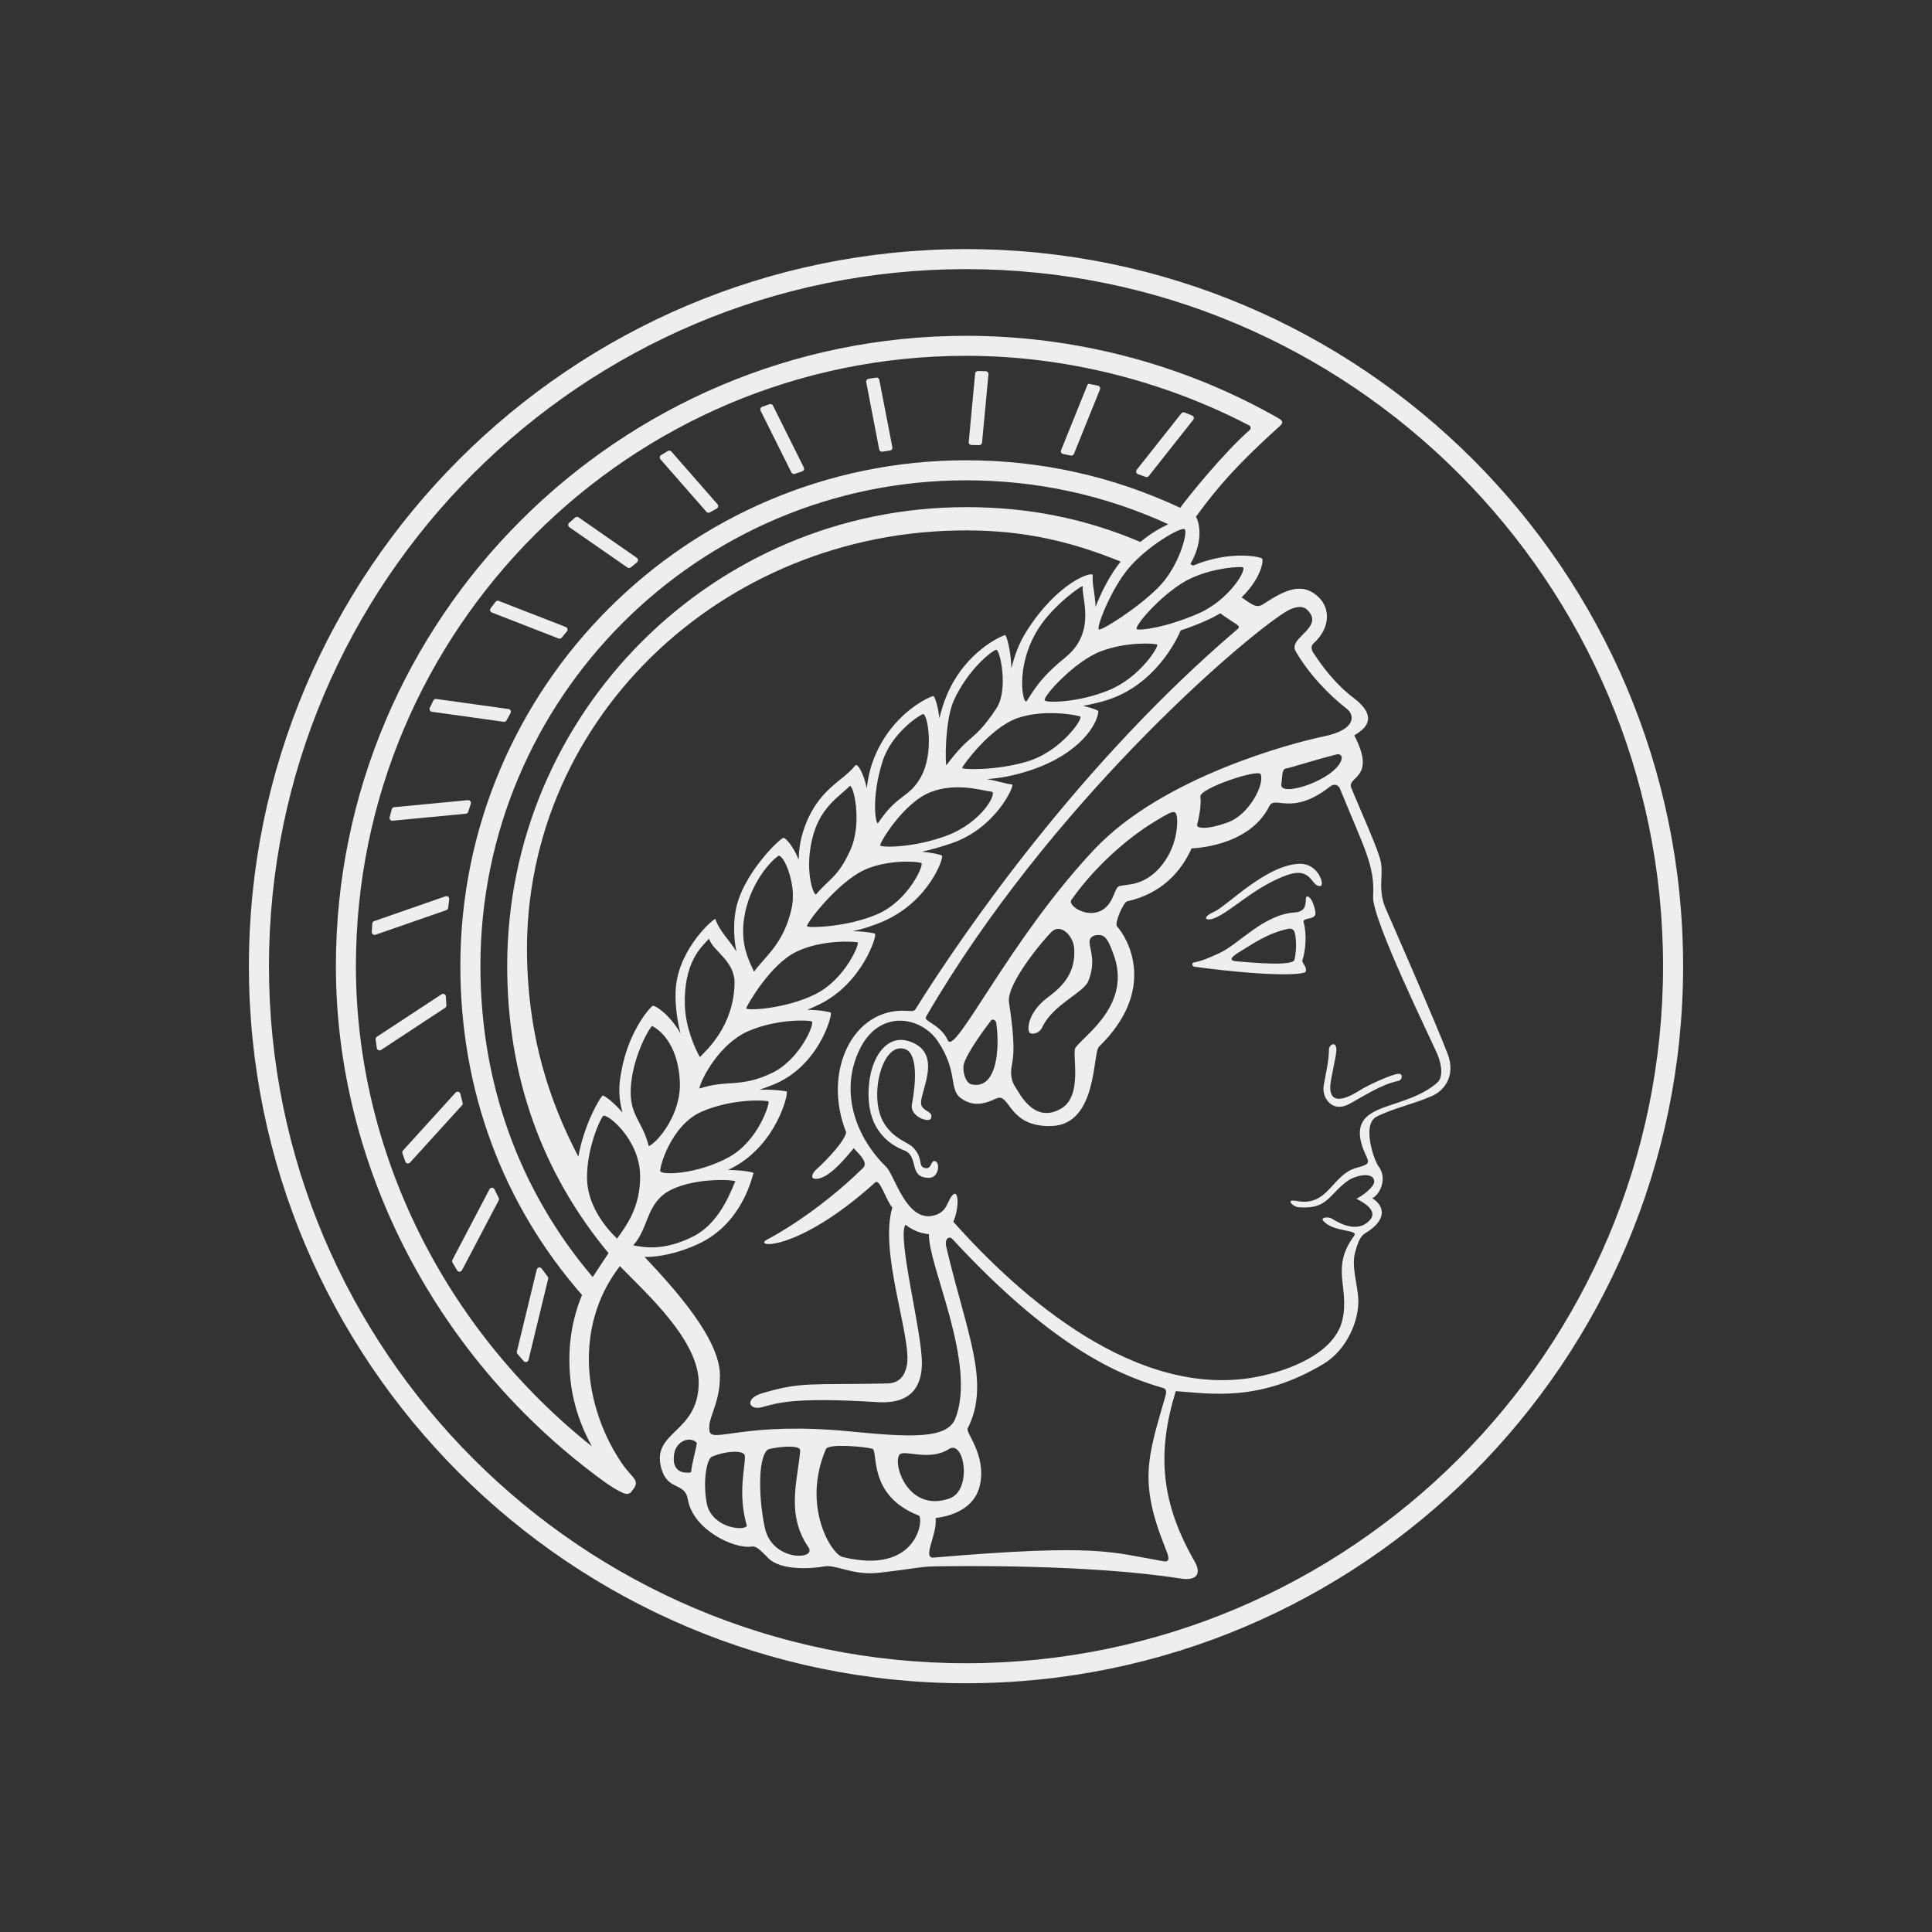 <?xml version="1.0" encoding="UTF-8" standalone="no"?>
<!-- Created with Inkscape (http://www.inkscape.org/) -->

<svg
   version="1.1"
   id="svg1"
   width="113"
   height="113"
   viewBox="0 0 113 113"
   xmlns="http://www.w3.org/2000/svg"
   xmlns:svg="http://www.w3.org/2000/svg">
  <rect x="0" y="0" width="113" height="113" fill="#333333" stroke="none"/>
  <defs
     id="defs1">
    <clipPath
       clipPathUnits="userSpaceOnUse"
       id="clipPath2">
      <path
         d="M 0,94.961 H 113.725 V 0 H 0 Z"
         transform="translate(-56.941,-16.737)"
         id="path2" />
    </clipPath>
    <clipPath
       clipPathUnits="userSpaceOnUse"
       id="clipPath4">
      <path
         d="M 0,94.961 H 113.725 V 0 H 0 Z"
         transform="translate(-77.613,-42.204)"
         id="path4" />
    </clipPath>
    <clipPath
       clipPathUnits="userSpaceOnUse"
       id="clipPath6">
      <path
         d="M 0,94.961 H 113.725 V 0 H 0 Z"
         transform="translate(-71.557,-51.805)"
         id="path6" />
    </clipPath>
    <clipPath
       clipPathUnits="userSpaceOnUse"
       id="clipPath8">
      <path
         d="M 0,94.961 H 113.725 V 0 H 0 Z"
         transform="translate(-71.348,-47.596)"
         id="path8" />
    </clipPath>
    <clipPath
       clipPathUnits="userSpaceOnUse"
       id="clipPath10">
      <path
         d="M 0,94.961 H 113.725 V 0 H 0 Z"
         transform="translate(-75.933,-42.595)"
         id="path10" />
    </clipPath>
    <clipPath
       clipPathUnits="userSpaceOnUse"
       id="clipPath12">
      <path
         d="M 0,94.961 H 113.725 V 0 H 0 Z"
         transform="translate(-55.595,-38.758)"
         id="path12" />
    </clipPath>
    <clipPath
       clipPathUnits="userSpaceOnUse"
       id="clipPath14">
      <path
         d="M 0,94.961 H 113.725 V 0 H 0 Z"
         transform="translate(-64.821,-68.776)"
         id="path14" />
    </clipPath>
    <clipPath
       clipPathUnits="userSpaceOnUse"
       id="clipPath16">
      <path
         d="M 0,94.961 H 113.725 V 0 H 0 Z"
         transform="translate(-61.201,-69.782)"
         id="path16" />
    </clipPath>
    <clipPath
       clipPathUnits="userSpaceOnUse"
       id="clipPath18">
      <path
         d="M 0,94.961 H 113.725 V 0 H 0 Z"
         transform="translate(-57.18,-70.177)"
         id="path18" />
    </clipPath>
    <clipPath
       clipPathUnits="userSpaceOnUse"
       id="clipPath20">
      <path
         d="M 0,94.961 H 113.725 V 0 H 0 Z"
         transform="translate(-53.272,-69.884)"
         id="path20" />
    </clipPath>
    <clipPath
       clipPathUnits="userSpaceOnUse"
       id="clipPath22">
      <path
         d="M 0,94.961 H 113.725 V 0 H 0 Z"
         transform="translate(-49.282,-68.971)"
         id="path22" />
    </clipPath>
    <clipPath
       clipPathUnits="userSpaceOnUse"
       id="clipPath24">
      <path
         d="M 0,94.961 H 113.725 V 0 H 0 Z"
         transform="translate(-45.553,-67.247)"
         id="path24" />
    </clipPath>
    <clipPath
       clipPathUnits="userSpaceOnUse"
       id="clipPath26">
      <path
         d="M 0,94.961 H 113.725 V 0 H 0 Z"
         transform="translate(-42.089,-64.801)"
         id="path26" />
    </clipPath>
    <clipPath
       clipPathUnits="userSpaceOnUse"
       id="clipPath28">
      <path
         d="M 0,94.961 H 113.725 V 0 H 0 Z"
         transform="translate(-39.069,-61.688)"
         id="path28" />
    </clipPath>
    <clipPath
       clipPathUnits="userSpaceOnUse"
       id="clipPath30">
      <path
         d="M 0,94.961 H 113.725 V 0 H 0 Z"
         transform="translate(-33.511,-58.474)"
         id="path30" />
    </clipPath>
    <clipPath
       clipPathUnits="userSpaceOnUse"
       id="clipPath32">
      <path
         d="M 0,94.961 H 113.725 V 0 H 0 Z"
         transform="translate(-31.787,-53.695)"
         id="path32" />
    </clipPath>
    <clipPath
       clipPathUnits="userSpaceOnUse"
       id="clipPath34">
      <path
         d="M 0,94.961 H 113.725 V 0 H 0 Z"
         transform="translate(-34.226,-49.875)"
         id="path34" />
    </clipPath>
    <clipPath
       clipPathUnits="userSpaceOnUse"
       id="clipPath36">
      <path
         d="M 0,94.961 H 113.725 V 0 H 0 Z"
         transform="translate(-34.148,-45.599)"
         id="path36" />
    </clipPath>
    <clipPath
       clipPathUnits="userSpaceOnUse"
       id="clipPath38">
      <path
         d="M 0,94.961 H 113.725 V 0 H 0 Z"
         transform="translate(-34.858,-41.323)"
         id="path38" />
    </clipPath>
    <clipPath
       clipPathUnits="userSpaceOnUse"
       id="clipPath40">
      <path
         d="M 0,94.961 H 113.725 V 0 H 0 Z"
         transform="translate(-36.037,-37.529)"
         id="path40" />
    </clipPath>
    <clipPath
       clipPathUnits="userSpaceOnUse"
       id="clipPath42">
      <path
         d="M 0,94.961 H 113.725 V 0 H 0 Z"
         transform="translate(-38.326,-34.049)"
         id="path42" />
    </clipPath>
  </defs>
  <g
     id="layer-MC0"
     transform="translate(-19.42,-7.018)">
    <path
       id="path1"
       d="m 0,0 c -16.865,0 -30.585,13.721 -30.585,30.586 0,16.863 13.72,30.583 30.585,30.583 16.862,0 30.584,-13.72 30.584,-30.583 C 30.584,13.721 16.862,0 0,0 m 0,62.048 c -17.351,0 -31.465,-14.114 -31.465,-31.462 0,-17.351 14.114,-31.464 31.465,-31.464 17.349,0 31.464,14.113 31.464,31.464 0,17.348 -14.115,31.462 -31.464,31.462"
       style="fill:#eeeeee;fill-opacity:1;fill-rule:nonzero;stroke:none"
       transform="matrix(1.333,0,0,-1.333,75.921,104.298)"
       clip-path="url(#clipPath2)" />
    <path
       id="path3"
       d="m 0,0 c -0.977,-0.863 -2.476,-0.934 -3.082,-1.485 -0.316,-0.288 -0.459,-0.741 -0.117,-1.549 0.196,-0.465 0.332,-0.523 -0.338,-0.701 -1.087,-0.291 -1.236,-1.719 -2.621,-1.457 -0.555,0.105 -0.156,-0.25 0.043,-0.27 0.793,-0.074 1.106,0.149 1.385,0.409 0.277,0.26 0.648,0.729 1.074,0.89 0.438,0.166 0.882,0.155 0.889,-0.174 0.006,-0.25 -0.547,-0.648 -0.781,-0.757 0.283,-0.147 1.151,-0.588 0.41,-1.091 -0.576,-0.391 -1.37,0.152 -1.485,0.219 -0.17,0.099 -0.497,0.05 -0.389,-0.083 0.428,-0.523 1.576,-0.387 1.37,-0.664 -1.059,-1.425 -0.196,-2.257 -0.518,-3.688 -0.327,-1.453 -2.314,-2.247 -3.844,-2.524 -5.202,-0.938 -10.264,3.487 -13.229,6.823 0.27,0.633 0.235,1.46 -0.036,1.166 -0.255,-0.277 -0.213,-0.739 -0.832,-0.895 -1.192,-0.301 -1.706,1.769 -2.075,2.132 -1.449,1.42 -2.024,3.426 -1.158,5.179 0.874,1.773 2.689,1.417 3.415,0.345 0.901,-1.333 0.484,-2.091 0.996,-2.489 0.719,-0.56 1.443,-0.06 1.637,-0.007 0.548,0.15 0.506,-1.298 2.375,-1.23 2.011,0.072 1.783,3.199 2.067,3.476 2.58,2.516 1.263,4.761 0.794,5.283 -0.126,0.14 0.287,1.064 0.439,1.098 1.515,0.335 2.371,1.303 2.833,2.326 0,0 2.516,0.043 3.412,1.855 0.239,0.485 0.98,-0.467 2.661,0.854 0.189,0.149 0.367,0.077 0.438,-0.096 1.08,-2.649 1.535,-3.38 1.452,-4.731 C -2.876,7.183 -0.195,1.732 0,1.262 0.218,0.736 0.25,0.221 0,0 m -11.943,-13.805 c -0.766,-2.648 -1.151,-3.706 -0.001,-6.582 0.152,-0.382 0.267,-0.67 -0.069,-0.612 -2.314,0.397 -2.814,0.777 -10.083,0.161 -0.523,-0.044 0.171,1.014 0.085,1.734 0.664,0.085 1.725,0.389 1.95,1.47 0.273,1.312 -0.641,2.275 -0.544,2.463 1.03,2.01 -0.067,4.236 -0.938,7.969 -0.082,0.349 0.12,0.502 0.273,0.337 4.67,-5.055 7.647,-6.06 9.255,-6.537 0.16,-0.047 0.128,-0.23 0.072,-0.403 m -14.158,-7.004 c -0.478,0.12 -1.798,2.221 -0.724,4.729 0.114,0.265 1.761,0.1 2.037,0.017 0.275,-0.083 -0.227,-2.055 2.036,-2.928 0.231,-0.089 -0.01,-2.646 -3.349,-1.818 m -3.398,1.26 c -0.249,1.103 -0.349,3.014 0.109,3.439 0.091,0.084 1.462,0.281 1.437,-0.033 -0.106,-1.316 -0.637,-2.786 0.365,-4.25 0.375,-0.547 -1.576,-0.634 -1.911,0.844 m 8.087,1.301 c -1.781,-0.617 -2.484,1.466 -2.192,1.915 0.177,0.27 1.301,-0.307 2.177,0.258 0.674,0.434 1.046,-1.816 0.015,-2.173 m -10.52,2.958 c -0.102,0.595 0.47,1.166 0.458,2.464 -0.015,1.591 -1.977,3.773 -3.307,5.177 0.624,0 1.441,0.147 2.358,0.572 1.979,0.916 2.367,3.019 2.424,3.105 0.026,0.039 -0.442,0.132 -1.116,0.141 0.072,0.036 0.145,0.072 0.219,0.112 1.935,1.037 2.442,3.282 2.35,3.33 -0.037,0.021 -0.519,0.096 -1.194,0.078 0.188,0.064 0.384,0.135 0.585,0.215 2.048,0.814 2.62,3.093 2.547,3.166 -0.032,0.033 -0.442,0.115 -1.038,0.13 0.181,0.071 0.367,0.152 0.556,0.245 1.87,0.929 2.518,3.019 2.421,3.088 -0.042,0.03 -0.422,0.104 -0.975,0.113 0.416,0.09 0.872,0.229 1.35,0.439 2.003,0.877 2.65,2.794 2.564,2.875 -0.038,0.035 -0.377,0.129 -0.887,0.171 0.399,0.089 0.836,0.212 1.302,0.371 1.981,0.677 2.782,2.57 2.664,2.581 -0.268,0.025 -0.636,0.155 -1.114,0.238 0.54,0.035 1.169,0.134 1.957,0.401 2.141,0.723 2.9,2.011 2.938,2.571 0.002,0.036 -0.256,0.148 -0.673,0.24 0.49,0.089 0.982,0.21 1.389,0.375 1.999,0.81 2.83,2.775 2.896,2.936 0.363,0.119 0.755,0.266 1.165,0.452 0.208,0.095 0.399,0.194 0.575,0.298 0.097,-0.074 0.253,-0.186 0.485,-0.335 0.303,-0.195 0.409,-0.239 0.26,-0.367 -6.802,-5.795 -11.899,-13.114 -14.123,-16.671 -0.063,-0.1 -0.18,-0.082 -0.369,-0.07 -2.382,0.159 -3.733,-2.677 -2.667,-5.336 -0.134,-0.541 -1.265,-1.585 -1.35,-1.66 -0.086,-0.076 -0.314,-0.408 0.073,-0.373 0.557,0.05 1.268,0.942 1.607,1.342 0.142,-0.176 0.665,-0.612 0.414,-0.859 -2.025,-1.988 -4.03,-3.057 -4.186,-3.133 -0.758,-0.37 1.265,-0.626 4.712,2.49 0.203,0.184 0.443,-0.719 0.751,-1.105 -0.592,-1.954 0.867,-5.726 0.64,-6.91 -0.04,-0.207 -0.163,-0.792 -0.852,-0.805 -3.416,-0.071 -3.751,0.086 -5.489,-0.426 -0.811,-0.239 -0.598,-0.774 -0.009,-0.614 0.666,0.18 1.365,0.451 5.064,0.22 0.904,-0.056 1.937,0.183 1.944,1.709 0.006,1.384 -1.094,5.51 -0.723,6.075 0.491,-0.37 0.847,-0.384 1.033,-0.417 -0.049,-1.346 2.118,-5.695 1.154,-8.093 -0.359,-0.891 -1.932,-0.824 -4.623,-0.558 -4.582,0.453 -6.066,-0.537 -6.16,0.012 m -0.087,-3.312 c -0.195,0.79 -0.117,1.878 0.153,2.17 0.518,0.254 1.469,0.352 1.485,0.048 0.026,-0.483 -0.327,-1.631 0.088,-3.061 -0.096,-0.225 -1.391,-0.128 -1.726,0.843 m -1.564,13.919 c 1.157,0.549 2.882,0.417 2.787,0.341 -0.095,-0.075 -0.549,-1.752 -1.852,-2.406 -1.302,-0.653 -2.164,-0.478 -2.631,-0.389 0.701,0.768 0.553,1.91 1.696,2.454 m -2.403,-2.159 c -0.39,0.37 -1.234,1.302 -1.315,2.503 -0.005,0.06 -0.007,0.116 -0.006,0.175 -0.004,1.291 0.568,2.56 0.709,2.703 0.143,0.142 1.599,-0.991 1.621,-2.615 0.02,-1.408 -0.626,-2.217 -1.009,-2.766 m -1.062,-1.672 c -0.005,-0.004 -0.009,-0.007 -0.013,-0.011 -3.223,3.796 -4.923,8.5 -4.923,13.644 0,11.751 9.559,21.311 21.312,21.311 3.101,0 6.08,-0.648 8.868,-1.926 -0.367,-0.171 -0.789,-0.421 -1.224,-0.778 -2.453,1.039 -4.923,1.527 -7.644,1.527 -11.102,0 -20.137,-9.032 -20.137,-20.134 0,-4.815 1.503,-9.047 4.446,-12.598 -0.17,-0.257 -0.409,-0.621 -0.685,-1.035 m -0.043,-7.446 c -6.479,5.161 -10.356,12.953 -10.356,21.079 0,14.762 12.009,26.774 26.775,26.774 4.307,0 8.628,-1.08 12.42,-3.055 0.076,-0.04 0.088,-0.144 0.023,-0.2 -1.114,-0.973 -2.661,-2.881 -3.05,-3.414 -2.948,1.38 -6.104,2.085 -9.393,2.085 -12.236,0 -22.192,-9.955 -22.192,-22.19 0,-5.46 1.849,-10.44 5.34,-14.437 -0.201,-0.465 -0.557,-1.482 -0.557,-2.828 0,-1.113 0.206,-2.394 0.99,-3.814 m 19.876,32.726 c -0.157,0.109 1.278,1.714 2.446,2.159 1.143,0.434 2.377,0.354 2.477,0.298 0.1,-0.057 -0.748,-1.448 -2.127,-2.006 -1.296,-0.526 -2.64,-0.561 -2.796,-0.451 m -3.633,-2.952 c 0.022,0.086 1.211,1.76 2.436,2.185 1.166,0.403 2.592,0.133 2.745,0.068 0.153,-0.063 -0.825,-1.524 -2.322,-1.974 -1.348,-0.405 -2.879,-0.364 -2.859,-0.279 m -3.595,-3.412 c -0.079,0.038 1.003,1.882 2.217,2.35 1.162,0.445 2.312,0.042 2.664,0.019 0.286,-0.019 -0.397,-1.355 -1.99,-1.943 -1.328,-0.489 -2.688,-0.526 -2.891,-0.426 m -3.205,-3.544 c -0.096,0.073 1.321,1.926 2.502,2.473 1.041,0.481 2.399,0.379 2.513,0.304 0.113,-0.076 -0.554,-1.637 -1.925,-2.237 -1.306,-0.572 -2.995,-0.613 -3.09,-0.54 m -2.673,-3.582 c 0.056,0.139 1.054,1.933 2.227,2.483 1.163,0.545 2.569,0.429 2.664,0.398 0.097,-0.031 -0.534,-1.617 -1.865,-2.277 -1.315,-0.653 -3.083,-0.742 -3.026,-0.604 m -2.058,-3.534 c 0.086,0.455 0.9,1.963 2.123,2.508 1.227,0.546 2.646,0.506 2.807,0.439 0.161,-0.066 -0.51,-1.673 -1.744,-2.264 -1.381,-0.661 -1.934,-0.276 -3.186,-0.683 m 0.105,-1.013 c 1.372,0.596 2.87,0.504 2.932,0.446 0.064,-0.058 -0.437,-1.745 -1.771,-2.461 -1.332,-0.714 -2.836,-0.78 -2.972,-0.61 -0.076,0.094 0.439,2.028 1.811,2.625 m -2.182,3.761 c 0.527,-0.265 1.163,-1.033 1.223,-2.454 0.059,-1.427 -0.962,-2.634 -1.362,-2.824 -0.278,1.09 -0.805,1.318 -0.796,2.4 0.011,1.182 0.611,2.48 0.935,2.878 m 3.623,1.876 c -0.029,-1.829 -1.178,-2.901 -1.521,-3.241 -0.212,0.363 -0.631,1.296 -0.66,2.274 -0.055,1.886 0.724,2.555 1.062,2.919 0.161,-0.54 1.134,-0.967 1.119,-1.952 m 2.56,3.838 c 0,-0.353 -0.044,-0.554 -0.145,-0.899 -0.378,-1.301 -1.145,-1.849 -1.562,-2.437 -0.167,0.385 -0.475,0.931 -0.477,1.756 -0.004,1.572 0.954,2.913 1.555,3.336 0.227,0.01 0.629,-0.947 0.629,-1.756 m 2.511,1.98 c -0.53,-1.156 -0.872,-1.194 -1.488,-1.914 -0.105,-0.124 -0.567,1.099 -0.12,2.635 0.357,1.231 1.182,1.686 1.58,2.103 0.157,0.164 0.593,-1.596 0.028,-2.824 m 3.091,3.203 c -0.521,-0.91 -0.995,-0.701 -1.863,-1.992 -0.096,-0.143 -0.325,1.068 0.194,2.703 0.402,1.259 1.642,2.043 1.774,2.074 0.199,0.048 0.515,-1.704 -0.105,-2.785 m 3.318,3.022 c -1.013,-1.512 -1.071,-0.995 -2.18,-2.472 -0.061,-0.083 -0.083,1.928 0.312,2.813 0.625,1.396 1.707,2.218 1.868,2.246 0.162,0.028 0.56,-1.753 0,-2.587 m 3.036,2.251 c -0.828,-0.672 -1.204,-1.117 -1.688,-1.904 -0.164,-0.268 -0.565,1.49 0.511,3.178 0.659,1.034 1.972,1.962 1.943,1.838 -0.095,-0.412 0.636,-1.975 -0.766,-3.112 m 2.767,3.904 c 0.854,1.011 2.302,1.825 2.464,1.725 0.166,-0.102 -0.243,-1.664 -1.178,-2.584 -0.944,-0.93 -2.404,-1.834 -2.574,-1.823 -0.17,0.011 0.521,1.772 1.288,2.682 M -35.748,-1.31 c -0.432,0.498 -0.833,0.771 -0.875,0.742 -0.12,-0.084 -0.82,-1.282 -1.063,-2.679 -1.364,2.607 -2.119,5.244 -2.242,8.366 -0.418,10.609 8.467,19.152 19.308,19.113 2.474,-0.008 4.507,-0.465 6.728,-1.368 -0.497,-0.621 -0.858,-1.366 -1.103,-1.99 -0.011,0.575 -0.162,1.022 -0.12,1.381 0.026,0.222 -1.535,-0.265 -2.923,-2.474 -0.321,-0.51 -0.522,-1.078 -0.646,-1.599 -0.029,0.828 -0.223,1.473 -0.28,1.459 -0.142,-0.039 -1.725,-0.693 -2.551,-2.626 -0.144,-0.339 -0.25,-0.689 -0.328,-1.028 -0.068,0.59 -0.22,0.978 -0.268,0.976 -0.105,-0.004 -1.764,-0.687 -2.581,-2.674 -0.191,-0.462 -0.291,-0.935 -0.338,-1.373 -0.148,0.691 -0.415,1.115 -0.5,1.008 -0.573,-0.727 -1.692,-1.049 -2.286,-2.88 -0.14,-0.431 -0.196,-0.86 -0.203,-1.261 -0.246,0.619 -0.592,0.977 -0.671,0.96 -0.163,-0.034 -1.853,-1.64 -2.106,-3.26 -0.1,-0.638 -0.054,-1.231 0.045,-1.729 -0.322,0.521 -0.752,0.904 -0.926,1.435 -0.265,-0.141 -1.697,-1.487 -1.743,-3.21 -0.018,-0.67 0.082,-1.3 0.22,-1.832 -0.476,0.865 -1.152,1.27 -1.226,1.224 -0.124,-0.075 -1.192,-1.231 -1.44,-3.307 -0.059,-0.486 10e-4,-0.952 0.118,-1.374 m 24.958,23.449 c 1.083,0.487 2.131,0.495 2.243,0.481 0.246,-0.029 -0.547,-1.439 -1.961,-2.046 -1.457,-0.626 -2.545,-0.739 -2.669,-0.678 -0.186,0.092 1.235,1.723 2.387,2.243 m -9.641,-22.215 c -0.296,0.064 -0.407,0.644 -0.346,0.873 0.133,0.51 0.916,1.562 1.198,1.932 0.07,0.091 0.214,0.006 0.229,-0.104 0.17,-1.223 -10e-4,-2.938 -1.081,-2.701 m 5.772,7.677 c -0.647,-0.439 -1.577,0.156 -1.392,0.421 1.2,1.712 2.8,2.905 3.44,3.302 1.028,0.64 1.136,0.685 1.19,0.323 0.033,-0.217 0.044,-1.337 -0.785,-2.247 -0.687,-0.754 -1.376,-0.691 -1.731,-0.77 -0.239,-0.054 -0.224,-0.692 -0.722,-1.029 m -1.818,-8.72 c -1.205,-0.739 -1.859,0.673 -2.03,0.92 -0.073,0.106 -0.264,0.417 -0.161,0.947 0.083,0.418 0.152,0.985 -0.123,2.786 -0.12,0.792 1.518,2.756 1.887,3.1 0.383,0.356 0.939,-0.178 0.975,-0.758 0.069,-1.103 -0.55,-1.683 -1.181,-2.152 -0.776,-0.578 -0.923,-1.329 -0.776,-1.531 0.058,-0.078 0.406,-0.081 0.559,0.245 0.467,0.995 1.802,1.496 2.014,2.016 0.334,0.813 0.089,1.335 0.057,1.677 -0.028,0.299 0.264,0.374 0.484,0.342 0.284,-0.043 0.41,-0.429 0.554,-0.804 0.863,-2.248 -1.308,-3.607 -1.658,-4.14 -0.162,-0.246 0.336,-2.074 -0.601,-2.648 m 6.082,13.666 c -0.061,0.36 2.56,1.242 2.651,0.981 0.168,-0.481 -0.541,-1.774 -1.419,-2.097 -0.996,-0.368 -1.411,-0.258 -1.373,-0.116 0.069,0.26 0.199,0.901 0.141,1.232 m 6.185,1.601 c -0.309,-0.881 -2.746,-1.665 -2.631,-1.045 0.052,0.28 0.006,0.648 0.192,0.679 0.27,0.047 1.041,0.316 2.238,0.622 0.12,0.031 0.277,-0.037 0.201,-0.256 m -2.462,6.499 c 0.358,0.226 0.742,0.322 0.969,0.098 0.787,-0.777 -0.853,-1.214 -0.512,-1.81 0.56,-0.98 1.451,-1.916 2.236,-2.521 0.371,-0.285 0.424,-0.925 -0.988,-1.218 -1.422,-0.294 -7.082,-1.785 -10.068,-4.949 -3.739,-3.962 -6.115,-9.093 -6.44,-8.388 -0.327,0.711 -1.076,0.826 -0.959,1.028 5.369,9.25 13.783,16.515 15.762,17.76 m -26.069,-37.744 c -0.212,-0.042 -0.891,-0.068 -0.739,0.825 0.094,0.55 0.692,0.782 0.995,0.468 -0.065,-0.427 -0.212,-0.845 -0.256,-1.293 m 30.53,24.62 c -0.435,0.911 -0.137,1.508 -0.267,2.174 -0.095,0.491 -0.826,2.109 -1.292,3.229 -0.219,0.527 1.128,0.398 0.133,2.303 -0.028,0.057 1.384,0.579 -0.028,1.649 -0.79,0.6 -1.346,1.336 -1.782,2 -0.061,0.092 -0.118,0.274 0.01,0.389 0.797,0.709 0.814,1.73 -0.052,2.253 -0.626,0.376 -1.344,-0.006 -2.005,-0.434 -0.218,-0.142 -0.327,-0.228 -0.555,-0.135 -0.115,0.047 -0.338,0.204 -0.538,0.342 0.815,0.787 0.973,1.565 0.909,1.694 -0.044,0.087 -1.382,0.388 -3.039,-0.298 -0.036,0.021 -0.075,0.042 -0.117,0.065 0.682,1.181 0.299,2.014 0.248,2.07 -10e-4,10e-4 -0.003,0.002 -0.004,0.002 1.242,1.735 2.476,2.889 3.694,3.997 0,0 0.027,0.03 0.028,0.03 0.079,0.081 0.108,0.169 -0.043,0.264 -0.128,0.081 -0.164,0.1 -0.32,0.186 -4.084,2.273 -8.741,3.468 -13.441,3.468 -15.249,0 -27.653,-12.406 -27.653,-27.652 0,-8.835 4.482,-17.355 11.807,-22.648 0.489,-0.353 0.827,-0.488 0.827,-0.488 0.122,-0.042 0.247,-0.041 0.324,0.059 l 0.108,0.143 c 0.07,0.089 0.097,0.175 0.097,0.253 0,0.203 -0.292,0.383 -0.635,0.891 -0.99,1.47 -1.429,3.14 -1.429,4.539 0,1.529 0.467,2.922 1.362,4.083 1.104,-1.15 3.511,-3.264 3.459,-5.188 -0.059,-2.161 -2.079,-2.055 -1.644,-3.675 0.274,-1.017 1.034,-0.598 1.166,-1.369 0.228,-1.337 2.025,-2.191 2.808,-2.073 0.189,0.028 0.35,-0.129 0.725,-0.51 0.535,-0.542 1.85,-0.469 2.434,-0.363 0.554,0.102 1.251,-0.405 2.411,-0.277 1.451,0.16 1.821,0.273 2.441,0.281 1.048,0.016 6.753,0.101 10.81,-0.535 0.699,-0.109 0.921,0.206 0.608,0.751 -1.47,2.561 -1.674,4.735 -0.827,7.473 1.498,-0.102 3.652,-0.507 6.488,1.198 1.006,0.605 1.569,1.894 1.52,2.854 -0.032,0.623 -0.305,1.412 -0.143,2.019 0.216,0.816 0.375,0.797 0.611,0.962 1.083,0.762 0.301,1.366 0.134,1.428 0.327,0.133 0.686,0.844 0.308,1.374 -0.194,0.206 -0.784,1.864 -0.103,2.209 0.734,0.373 1.571,0.531 2.415,0.901 0.58,0.242 1.043,0.919 0.712,1.817 -0.397,1.079 -2.613,6.154 -2.68,6.295"
       style="fill:#eeeeee;fill-opacity:1;fill-rule:nonzero;stroke:none"
       transform="matrix(1.333,0,0,-1.333,103.483,70.342)"
       clip-path="url(#clipPath4)" />
    <path
       id="path5"
       d="m 0,0 c -1.465,-0.055 -3.166,-1.849 -3.722,-2.098 -0.583,-0.261 -0.375,-0.426 -0.036,-0.302 0.73,0.265 1.769,1.379 3.204,1.898 1.134,0.409 1.06,-0.523 1.486,-0.472 C 1.131,-0.95 0.847,0.031 0,0"
       style="fill:#eeeeee;fill-opacity:1;fill-rule:nonzero;stroke:none"
       transform="matrix(1.333,0,0,-1.333,95.409,57.541)"
       clip-path="url(#clipPath6)" />
    <path
       id="path7"
       d="m 0,0 c -0.066,-0.273 -1.635,-0.148 -2.487,-0.074 -0.203,0.017 -0.544,0.049 0.106,0.437 0.512,0.306 1.215,0.821 2.136,0.999 C -0.17,1.376 -0.022,1.353 0.016,1.181 0.11,0.75 0.068,0.28 0,0 M 0.54,2.772 C 0.42,2.744 0.668,2.118 0.031,2.079 -1.346,1.994 -2.437,0.69 -3.276,0.3 -4.115,-0.092 -4.29,-0.086 -4.415,-0.119 c -0.112,-0.03 -0.07,-0.174 0.022,-0.187 3.512,-0.468 4.861,-0.34 4.891,-0.213 0.057,0.242 -0.195,0.363 -0.144,0.518 0.132,0.392 0.199,1.132 0.048,1.641 -0.064,0.24 0.52,0.08 0.52,0.403 0,0.175 -0.176,0.779 -0.382,0.729"
       style="fill:#eeeeee;fill-opacity:1;fill-rule:nonzero;stroke:none"
       transform="matrix(1.333,0,0,-1.333,95.131,63.153)"
       clip-path="url(#clipPath8)" />
    <path
       id="path9"
       d="m 0,0 c -0.269,0.004 -1.35,-0.49 -1.756,-0.749 -0.234,-0.149 -1.334,-0.827 -1.255,0.245 0.028,0.376 0.272,1.309 0.266,1.563 -0.01,0.387 -0.32,0.234 -0.326,0.004 -0.013,-0.538 -0.121,-0.947 -0.232,-1.578 -0.094,-0.54 0.374,-1.208 1.104,-0.819 0.605,0.322 1.431,0.877 2.163,1.017 C 0.151,-0.281 0.185,-0.003 0,0"
       style="fill:#eeeeee;fill-opacity:1;fill-rule:nonzero;stroke:none"
       transform="matrix(1.333,0,0,-1.333,101.244,69.821)"
       clip-path="url(#clipPath10)" />
    <path
       id="path11"
       d="M 0,0 C -0.208,0.078 -0.15,-0.351 -0.432,-0.304 -0.8,-0.241 -0.49,0.09 -0.97,0.598 -1.208,0.85 -1.808,0.956 -2.249,1.663 -2.949,2.783 -2.348,5.276 -1.325,4.919 -0.757,4.72 -0.856,3.397 -1.027,2.502 -1.132,1.95 -0.273,1.678 -0.196,1.871 -0.065,2.195 -0.512,2.164 -0.614,2.46 -0.771,2.914 0.437,4.734 -1.142,5.261 -2.295,5.646 -3.054,4.194 -2.915,2.588 -2.798,1.233 -1.897,0.675 -1.382,0.483 -0.687,0.226 -1.214,-0.726 -0.276,-0.73 0.139,-0.732 0.225,-0.084 0,0"
       style="fill:#eeeeee;fill-opacity:1;fill-rule:nonzero;stroke:none"
       transform="matrix(1.333,0,0,-1.333,74.127,74.937)"
       clip-path="url(#clipPath12)" />
    <path
       id="path13"
       d="m 0,0 c 0.049,-0.018 0.104,-0.003 0.137,0.039 l 1.95,2.467 C 2.138,2.57 2.113,2.664 2.038,2.695 1.929,2.74 1.818,2.784 1.708,2.827 1.657,2.847 1.601,2.831 1.567,2.789 L -0.393,0.312 C -0.444,0.246 -0.416,0.149 -0.337,0.121 -0.225,0.082 -0.112,0.041 0,0"
       style="fill:#eeeeee;fill-opacity:1;fill-rule:nonzero;stroke:none"
       transform="matrix(1.333,0,0,-1.333,86.427,34.913)"
       clip-path="url(#clipPath14)" />
    <path
       id="path15"
       d="m 0,0 c 0.112,-0.021 0.224,-0.044 0.336,-0.067 0.058,-0.012 0.115,0.018 0.138,0.073 L 1.615,2.831 C 1.644,2.901 1.603,2.979 1.529,2.996 1.402,3.024 1.276,3.051 1.149,3.077 1.115,3.085 1.08,3.066 1.067,3.033 0.923,2.675 0.127,0.706 -0.091,0.165 -0.12,0.093 -0.076,0.014 0,0"
       style="fill:#eeeeee;fill-opacity:1;fill-rule:nonzero;stroke:none"
       transform="matrix(1.333,0,0,-1.333,81.602,33.571)"
       clip-path="url(#clipPath16)" />
    <path
       id="path17"
       d="m 0,0 c 0.113,-0.001 0.227,-0.003 0.34,-0.006 0.063,-0.002 0.118,0.047 0.124,0.11 l 0.282,3 C 0.752,3.174 0.698,3.235 0.628,3.237 L 0.285,3.246 C 0.221,3.247 0.167,3.198 0.161,3.135 L -0.12,0.133 C -0.127,0.062 -0.071,0.001 0,0"
       style="fill:#eeeeee;fill-opacity:1;fill-rule:nonzero;stroke:none"
       transform="matrix(1.333,0,0,-1.333,76.24,33.045)"
       clip-path="url(#clipPath18)" />
    <path
       id="path19"
       d="M 0,0 C 0.112,0.018 0.224,0.034 0.336,0.051 0.404,0.062 0.451,0.126 0.438,0.194 L -0.134,3.15 C -0.146,3.215 -0.207,3.259 -0.271,3.249 -0.385,3.232 -0.497,3.214 -0.609,3.195 -0.678,3.184 -0.723,3.119 -0.709,3.052 l 0.57,-2.955 C -0.126,0.032 -0.064,-0.011 0,0"
       style="fill:#eeeeee;fill-opacity:1;fill-rule:nonzero;stroke:none"
       transform="matrix(1.333,0,0,-1.333,71.029,33.436)"
       clip-path="url(#clipPath20)" />
    <path
       id="path21"
       d="m 0,0 c 0.027,-0.055 0.091,-0.081 0.149,-0.061 0.108,0.038 0.215,0.075 0.324,0.111 0.07,0.023 0.103,0.103 0.07,0.17 L -0.81,2.936 C -0.837,2.991 -0.901,3.017 -0.96,2.997 -1.068,2.959 -1.177,2.92 -1.284,2.881 -1.353,2.856 -1.385,2.777 -1.353,2.712 Z"
       style="fill:#eeeeee;fill-opacity:1;fill-rule:nonzero;stroke:none"
       transform="matrix(1.333,0,0,-1.333,65.709,34.653)"
       clip-path="url(#clipPath22)" />
    <path
       id="path23"
       d="m 0,0 c 0.039,-0.043 0.102,-0.054 0.152,-0.025 0.1,0.057 0.201,0.113 0.302,0.169 0.068,0.037 0.085,0.127 0.033,0.186 L -1.536,2.643 C -1.575,2.687 -1.64,2.697 -1.69,2.667 -1.79,2.608 -1.89,2.549 -1.989,2.489 -2.054,2.45 -2.067,2.361 -2.018,2.305 Z"
       style="fill:#eeeeee;fill-opacity:1;fill-rule:nonzero;stroke:none"
       transform="matrix(1.333,0,0,-1.333,60.737,36.952)"
       clip-path="url(#clipPath24)" />
    <path
       id="path25"
       d="m 0,0 c 0.045,-0.031 0.105,-0.028 0.147,0.007 0.09,0.075 0.181,0.15 0.272,0.224 0.062,0.052 0.06,0.149 -0.007,0.195 L -2.146,2.203 C -2.192,2.235 -2.255,2.231 -2.297,2.194 -2.385,2.117 -2.474,2.039 -2.561,1.961 -2.619,1.908 -2.613,1.814 -2.549,1.77 Z"
       style="fill:#eeeeee;fill-opacity:1;fill-rule:nonzero;stroke:none"
       transform="matrix(1.333,0,0,-1.333,56.119,40.213)"
       clip-path="url(#clipPath26)" />
    <path
       id="path27"
       d="m 0,0 c 0.05,-0.019 0.105,-0.004 0.139,0.037 0.074,0.093 0.15,0.185 0.226,0.275 0.054,0.064 0.03,0.162 -0.049,0.192 l -2.94,1.145 C -2.675,1.669 -2.732,1.653 -2.766,1.61 -2.839,1.517 -2.91,1.422 -2.981,1.327 -3.03,1.263 -3.003,1.169 -2.928,1.14 Z"
       style="fill:#eeeeee;fill-opacity:1;fill-rule:nonzero;stroke:none"
       transform="matrix(1.333,0,0,-1.333,52.091,44.363)"
       clip-path="url(#clipPath28)" />
    <path
       id="path29"
       d="m 0,0 3.152,-0.44 c 0.051,-0.007 0.101,0.018 0.124,0.063 0.057,0.106 0.116,0.213 0.174,0.318 0.041,0.076 -0.005,0.168 -0.09,0.18 L 0.192,0.562 C 0.14,0.569 0.089,0.543 0.065,0.496 0.013,0.389 -0.041,0.281 -0.093,0.174 -0.129,0.1 -0.081,0.012 0,0"
       style="fill:#eeeeee;fill-opacity:1;fill-rule:nonzero;stroke:none"
       transform="matrix(1.333,0,0,-1.333,44.681,48.649)"
       clip-path="url(#clipPath30)" />
    <path
       id="path31"
       d="M 0,0 3.214,0.308 C 3.263,0.312 3.304,0.346 3.318,0.393 3.355,0.51 3.393,0.627 3.431,0.743 3.458,0.827 3.391,0.911 3.303,0.902 L 0.07,0.595 C 0.02,0.59 -0.022,0.554 -0.036,0.505 -0.068,0.388 -0.1,0.27 -0.131,0.151 -0.151,0.069 -0.084,-0.009 0,0"
       style="fill:#eeeeee;fill-opacity:1;fill-rule:nonzero;stroke:none"
       transform="matrix(1.333,0,0,-1.333,42.383,55.021)"
       clip-path="url(#clipPath32)" />
    <path
       id="path33"
       d="m 0,0 c 0.014,0.125 0.029,0.25 0.045,0.375 0.012,0.09 -0.075,0.16 -0.16,0.131 l -3.133,-1.09 C -3.295,-0.6 -3.327,-0.643 -3.33,-0.691 c -0.009,-0.123 -0.017,-0.246 -0.024,-0.37 -0.004,-0.086 0.081,-0.15 0.163,-0.122 l 3.111,1.081 C -0.036,-0.086 -0.005,-0.047 0,0"
       style="fill:#eeeeee;fill-opacity:1;fill-rule:nonzero;stroke:none"
       transform="matrix(1.333,0,0,-1.333,45.634,60.114)"
       clip-path="url(#clipPath34)" />
    <path
       id="path35"
       d="m 0,0 c -0.01,0.129 -0.018,0.258 -0.025,0.388 -0.006,0.093 -0.11,0.146 -0.189,0.094 l -2.837,-1.863 c -0.039,-0.025 -0.06,-0.071 -0.054,-0.118 0.016,-0.125 0.033,-0.25 0.051,-0.374 0.013,-0.089 0.114,-0.134 0.189,-0.085 l 2.81,1.848 C -0.018,-0.087 0.003,-0.044 0,0"
       style="fill:#eeeeee;fill-opacity:1;fill-rule:nonzero;stroke:none"
       transform="matrix(1.333,0,0,-1.333,45.53,65.816)"
       clip-path="url(#clipPath36)" />
    <path
       id="path37"
       d="M 0,0 C -0.034,0.131 -0.066,0.262 -0.099,0.394 -0.121,0.488 -0.241,0.52 -0.308,0.446 l -2.307,-2.541 c -0.031,-0.033 -0.04,-0.08 -0.026,-0.122 0.042,-0.122 0.085,-0.244 0.128,-0.366 0.032,-0.086 0.145,-0.108 0.206,-0.04 l 2.28,2.51 C 0.001,-0.083 0.011,-0.04 0,0"
       style="fill:#eeeeee;fill-opacity:1;fill-rule:nonzero;stroke:none"
       transform="matrix(1.333,0,0,-1.333,46.477,71.517)"
       clip-path="url(#clipPath38)" />
    <path
       id="path39"
       d="m 0,0 -1.627,-3.097 c -0.02,-0.037 -0.019,-0.082 0.002,-0.118 0.067,-0.115 0.136,-0.231 0.205,-0.346 0.049,-0.081 0.168,-0.077 0.213,0.007 l 1.609,3.064 c 0.019,0.035 0.019,0.076 0.001,0.111 -0.062,0.125 -0.125,0.25 -0.185,0.376 C 0.174,0.087 0.047,0.088 0,0"
       style="fill:#eeeeee;fill-opacity:1;fill-rule:nonzero;stroke:none"
       transform="matrix(1.333,0,0,-1.333,48.05,76.575)"
       clip-path="url(#clipPath40)" />
    <path
       id="path41"
       d="m 0,0 c -0.061,0.084 -0.192,0.058 -0.217,-0.043 l -0.871,-3.595 c -0.01,-0.039 0,-0.079 0.026,-0.109 0.09,-0.106 0.182,-0.21 0.274,-0.314 0.065,-0.074 0.187,-0.043 0.21,0.052 l 0.861,3.554 C 0.292,-0.42 0.284,-0.382 0.263,-0.354 0.174,-0.236 0.086,-0.118 0,0"
       style="fill:#eeeeee;fill-opacity:1;fill-rule:nonzero;stroke:none"
       transform="matrix(1.333,0,0,-1.333,51.102,81.216)"
       clip-path="url(#clipPath42)" />
  </g>
</svg>
